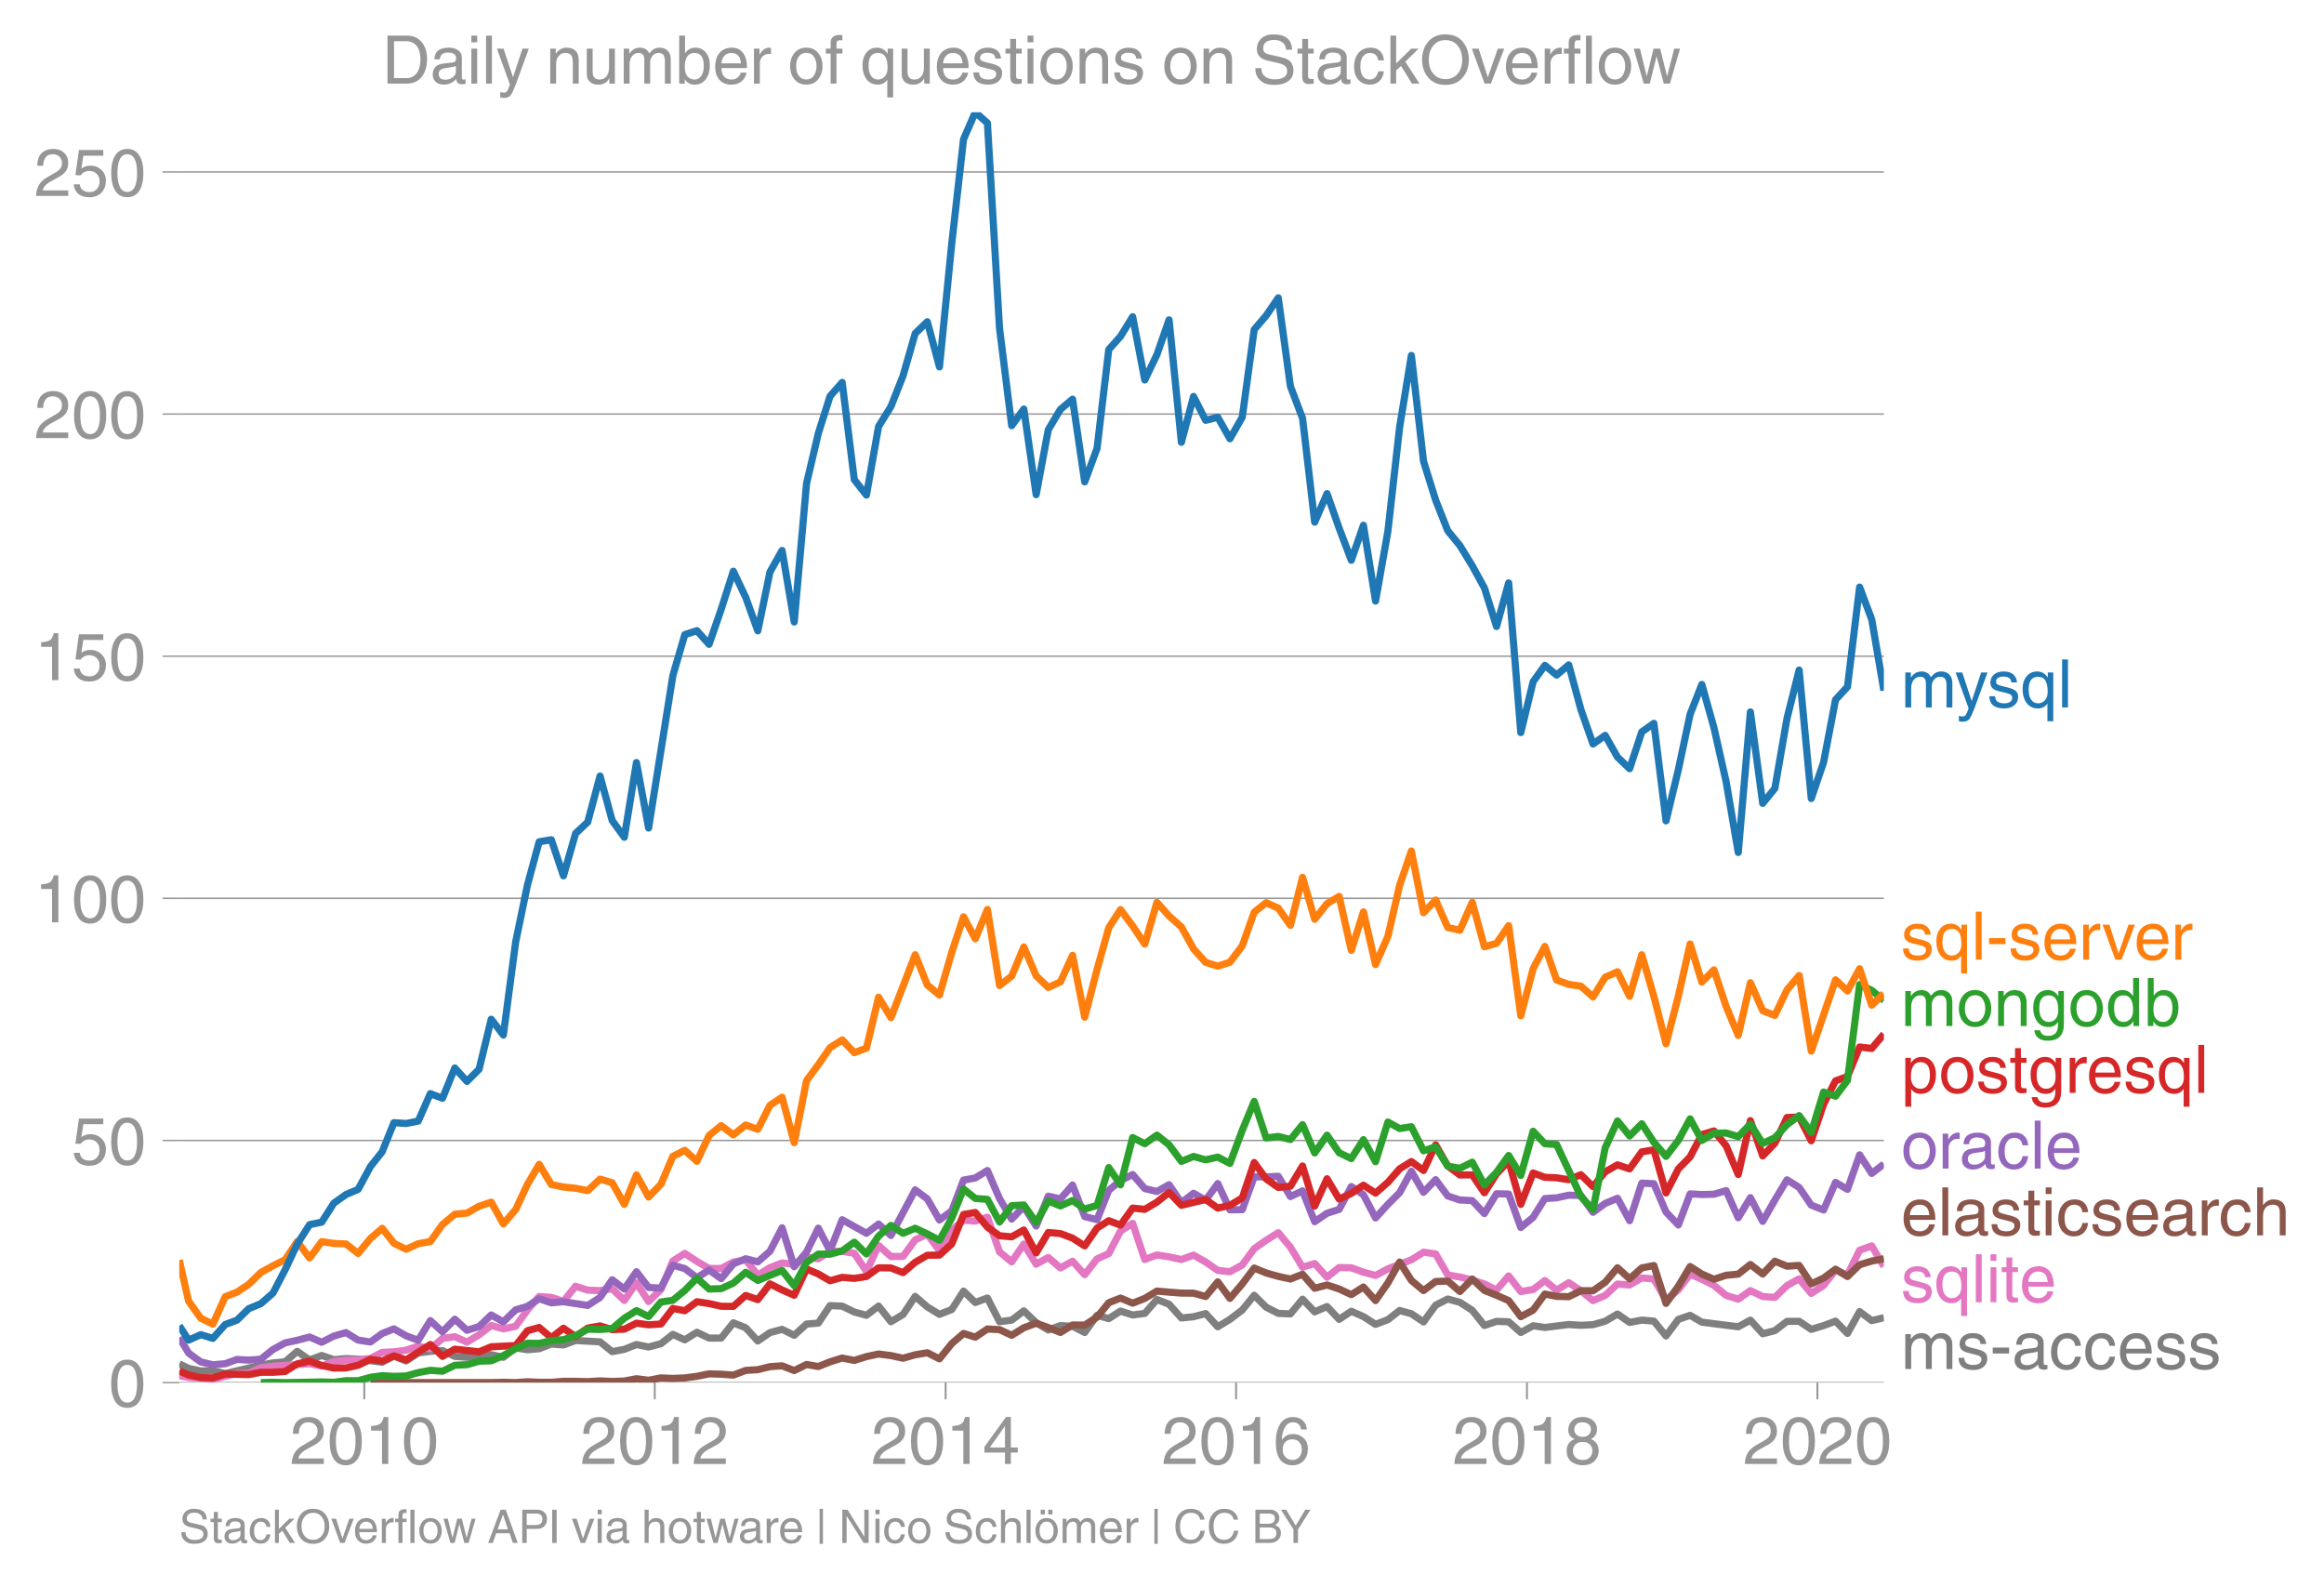 <svg height="443.234" viewBox="0 0 486.886 332.425" width="649.181" xmlns="http://www.w3.org/2000/svg" xmlns:xlink="http://www.w3.org/1999/xlink"><defs><style>*{stroke-linecap:butt;stroke-linejoin:round}</style></defs><g id="figure_1"><path d="M0 332.425h486.886V0H0z" fill="none" id="patch_1"/><g id="axes_1"><path d="M37.556 289.628h357.12V23.516H37.556z" fill="none" id="patch_2"/><path clip-path="url(#p9b8539750d)" d="M37.556 285.697l1.96.953 2.541.544 2.543-.053 2.584.59 4.917-1.146 2.544-.643 2.543-.437 2.542-.239 2.543-2.183 2.584 1.8 2.542-.936 2.545.87 2.54-.227 2.543.13 5.043.633 2.458-1.288 2.544 1.032 2.542-1.686 2.543-.343 2.542-.148 2.585 1.21 2.542.19 2.544-.451 2.541-.09 2.543.548 2.584-1.963 2.46.38 2.457-.217 2.544-.98 2.542.195 2.543-.94 5.127.285 2.542 2.049 2.544-.478 2.541-1.01 2.543.52 2.584-.688 2.5-1.961 2.5 1.143 2.544-1.584 2.543 1.224 2.542-.007 2.543-3.2 2.584 1.047 2.542 2.762 2.545-1.747 2.54-.688 2.543 1.244 2.584-2.356 2.46-.192 2.457-3.67 2.544.105 2.542 1.237 2.543.69 2.543-1.934 2.584 3.273 2.542-1.508 2.544-3.793 2.541 2.204 2.543 1.559 2.584-1.015 2.46-3.85 2.457 2.378 2.544-.932 2.542 4.957 2.543-.324 2.542-1.934 2.585 2.454 2.542 1.543 2.544-.921 2.541.143 2.543 1.297 2.584-3.6 2.459.7 2.457-1.583 2.545.819 2.542-.329 2.543-2.917 2.542.987 2.584 2.88 2.543-.25 2.544-.667 2.541 2.764 2.543-1.553 2.584-1.963 2.5-3.079 2.5 2.49 2.544 1.299 2.542.108 2.543-3.084 2.543 2.658 2.584-1.112 2.542 2.68 2.545-1.699 2.54 1.125 2.543 1.624 2.584-.982 2.46-1.92 2.457.677 2.544 1.717 2.542-3.517 2.543-1.285 2.542.696 2.585 1.669 2.542 3.18 2.544-.857 2.541.08 2.543 2.244 2.584-1.407 2.46.354 5-.616 2.543.164 2.543-.13 2.542-.721 2.585-1.506 2.542 1.753 2.544-.476 2.541.206 2.543 3.099 2.584-3.469 2.459-.84 2.457 1.429 7.63.964 2.542-1.39 2.584 2.848 2.543-.646 2.544-1.94 2.541-.021 2.542 1.69 2.585-.785 2.5-.929 2.5 2.565 2.544-4.57 2.542 1.887 2.543-.602h0" fill="none" stroke="#7f7f7f" stroke-linecap="square" stroke-width="1.5" id="line2d_1"/><g id="matplotlib.axis_1"><g id="xtick_1"><g id="line2d_2"><defs><path d="M0 0v3.5" id="m8347057e7e" stroke="#969696" stroke-width=".4"/></defs><use x="76.319" xlink:href="#m8347057e7e" y="289.628" fill="#969696" stroke="#969696" stroke-width=".4"/></g><g id="text_1"><defs><path d="M4.39 45.125q0 12.39 6.391 18.781 6.406 6.407 17.938 6.407 9.656 0 15.812-5.86 6.157-5.86 6.157-15.14 0-7.22-3.547-12.188-3.532-4.953-10.422-8.703l-12.11-6.64Q13.922 15.921 12.5 8.296h38.188V0H2.593q.39 9.906 4.297 16.5 3.906 6.594 12.203 11.375l12.593 7.328q5.032 2.89 7.329 5.984 2.297 3.094 2.297 8.516 0 5.375-3.766 9.031-3.75 3.672-10.156 3.672-7.078 0-10.594-4.672-3.516-4.656-3.61-12.609z" id="HelveticaWorld-Regular-50"/><path d="M42.484 34.188q0 14.109-3.734 21.156-3.734 7.062-10.969 7.062-7.078 0-10.89-7.062-3.797-7.047-3.797-21.157 0-13.671 3.75-20.937Q20.609 6 27.78 6q7.235 0 10.969 7 3.734 7.016 3.734 21.188zm9.422 0q0-17.297-6.25-26.704-6.25-9.39-17.875-9.39-12.062 0-18.062 9.734-6 9.75-6 26.36 0 17.03 6.14 26.578 6.157 9.547 17.922 9.547 11.625 0 17.875-9.5t6.25-26.626z" id="HelveticaWorld-Regular-48"/><path d="M35.89 0h-9.374v49.906H10.109v6.985q8.594.28 12.782 2.75Q27.094 62.109 29 70.313h6.89z" id="HelveticaWorld-Regular-49"/></defs><g transform="matrix(.14 0 0 -.14 60.748 306.678)" fill="#969696"><use xlink:href="#HelveticaWorld-Regular-50"/><use x="55.615" xlink:href="#HelveticaWorld-Regular-48"/><use x="111.23" xlink:href="#HelveticaWorld-Regular-49"/><use x="166.846" xlink:href="#HelveticaWorld-Regular-48"/></g></g></g><g id="xtick_2"><use x="137.173" xlink:href="#m8347057e7e" y="289.628" fill="#969696" stroke="#969696" stroke-width=".4" id="line2d_3"/><g transform="matrix(.14 0 0 -.14 121.602 306.678)" fill="#969696" id="text_2"><use xlink:href="#HelveticaWorld-Regular-50"/><use x="55.615" xlink:href="#HelveticaWorld-Regular-48"/><use x="111.23" xlink:href="#HelveticaWorld-Regular-49"/><use x="166.846" xlink:href="#HelveticaWorld-Regular-50"/></g></g><g id="xtick_3"><use x="198.11" xlink:href="#m8347057e7e" y="289.628" fill="#969696" stroke="#969696" stroke-width=".4" id="line2d_4"/><g id="text_3"><defs><path d="M10.594 24.703h22.61v31.89h-.188zM42 17.093V0h-8.797v17.094H2.484v8.593L34.72 70.314H42v-45.61h10.297v-7.61z" id="HelveticaWorld-Regular-52"/></defs><g transform="matrix(.14 0 0 -.14 182.54 306.678)" fill="#969696"><use xlink:href="#HelveticaWorld-Regular-50"/><use x="55.615" xlink:href="#HelveticaWorld-Regular-48"/><use x="111.23" xlink:href="#HelveticaWorld-Regular-49"/><use x="166.846" xlink:href="#HelveticaWorld-Regular-52"/></g></g></g><g id="xtick_4"><use x="258.964" xlink:href="#m8347057e7e" y="289.628" fill="#969696" stroke="#969696" stroke-width=".4" id="line2d_5"/><g id="text_4"><defs><path d="M14.11 21.578q0-6.875 4.093-11.234Q22.313 6 28.906 6q6.297 0 10.032 4.438 3.734 4.453 3.734 11.687 0 6.297-3.688 10.547-3.687 4.25-10.468 4.25-6.594 0-10.5-4.156-3.907-4.157-3.907-11.188zM41.702 51.61q-.984 5.375-3.984 8.078-3 2.72-8.125 2.72-8.11 0-12.36-7.923-4.25-7.906-4.343-18.109l.203-.188q5.61 8.641 16.687 8.641 8.844 0 15.438-5.86 6.593-5.859 6.593-16.452 0-10.5-6.25-17.47-6.25-6.952-16.843-6.952-12.219 0-18.563 8.687-6.344 8.703-6.344 25.938 0 16.593 6.485 27.093 6.5 10.5 19.484 10.5 8.407 0 14.219-5.015 5.813-5 6.297-13.688z" id="HelveticaWorld-Regular-54"/></defs><g transform="matrix(.14 0 0 -.14 243.393 306.678)" fill="#969696"><use xlink:href="#HelveticaWorld-Regular-50"/><use x="55.615" xlink:href="#HelveticaWorld-Regular-48"/><use x="111.23" xlink:href="#HelveticaWorld-Regular-49"/><use x="166.846" xlink:href="#HelveticaWorld-Regular-54"/></g></g></g><g id="xtick_5"><use x="319.901" xlink:href="#m8347057e7e" y="289.628" fill="#969696" stroke="#969696" stroke-width=".4" id="line2d_6"/><g id="text_5"><defs><path d="M27.594 40.578q5.422 0 8.953 3.094 3.547 3.11 3.547 8.234 0 4.594-3.407 7.547-3.39 2.953-9.687 2.953-5.61 0-8.672-3.11-3.047-3.093-3.047-7.874 0-5.125 3.813-7.984 3.812-2.86 8.5-2.86zm.093-7.562q-6.78 0-10.64-3.766-3.86-3.766-3.86-9.234 0-6.297 3.907-10.157Q21 6 28.219 6q6.406 0 10.234 3.86 3.828 3.859 3.828 10.265 0 5.469-3.828 9.172-3.828 3.719-10.766 3.719zM49.22 52.203q0-10.594-9.032-14.797 6.204-2.781 8.86-7.36 2.656-4.562 2.656-9.733 0-10.016-6.453-16.125-6.438-6.094-17.375-6.094-9.563 0-16.813 5.25-7.25 5.25-7.25 17.062 0 11.922 11.907 16.907-9.516 3.796-9.516 13.671 0 8.297 5.64 13.813 5.641 5.516 15.641 5.516 10.016 0 15.875-5.204 5.86-5.203 5.86-12.906z" id="HelveticaWorld-Regular-56"/></defs><g transform="matrix(.14 0 0 -.14 304.33 306.678)" fill="#969696"><use xlink:href="#HelveticaWorld-Regular-50"/><use x="55.615" xlink:href="#HelveticaWorld-Regular-48"/><use x="111.23" xlink:href="#HelveticaWorld-Regular-49"/><use x="166.846" xlink:href="#HelveticaWorld-Regular-56"/></g></g></g><g id="xtick_6"><use x="380.755" xlink:href="#m8347057e7e" y="289.628" fill="#969696" stroke="#969696" stroke-width=".4" id="line2d_7"/><g transform="matrix(.14 0 0 -.14 365.184 306.678)" fill="#969696" id="text_6"><use xlink:href="#HelveticaWorld-Regular-50"/><use x="55.615" xlink:href="#HelveticaWorld-Regular-48"/><use x="111.23" xlink:href="#HelveticaWorld-Regular-50"/><use x="166.846" xlink:href="#HelveticaWorld-Regular-48"/></g></g></g><g id="matplotlib.axis_2"><g id="ytick_1"><path clip-path="url(#p9b8539750d)" d="M37.556 289.628h357.12" fill="none" stroke="#969696" stroke-linecap="square" stroke-width=".3" id="line2d_8"/><g id="line2d_9"><defs><path d="M0 0h-3.5" id="m3ccf02dc10" stroke="#969696" stroke-width=".3"/></defs><use x="37.556" xlink:href="#m3ccf02dc10" y="289.628" fill="#969696" stroke="#969696" stroke-width=".3"/></g><use xlink:href="#HelveticaWorld-Regular-48" transform="matrix(.14 0 0 -.14 22.77 294.653)" fill="#969696" id="text_7"/></g><g id="ytick_2"><path clip-path="url(#p9b8539750d)" d="M37.556 238.906h357.12" fill="none" stroke="#969696" stroke-linecap="square" stroke-width=".3" id="line2d_10"/><use x="37.556" xlink:href="#m3ccf02dc10" y="238.906" fill="#969696" stroke="#969696" stroke-width=".3" id="line2d_11"/><g id="text_8"><defs><path d="M14.703 40.922q5.813 4.39 13.625 4.39 9.469 0 16.281-6.296 6.813-6.297 6.813-16.22 0-10.78-6.578-17.796-6.563-7-18.422-7-10.313 0-16.266 5.047Q4.203 8.109 3.22 17.39h9.094q.671-5.672 4.437-8.672 3.766-3 10.453-3 6.485 0 10.64 4.484Q42 14.703 42 21.688q0 7.125-4.36 11.421-4.343 4.297-11.218 4.297-7.813 0-13.047-6.687l-7.563.39 5.266 37.594h36.438v-8.5H17.672z" id="HelveticaWorld-Regular-53"/></defs><g transform="matrix(.14 0 0 -.14 14.985 243.93)" fill="#969696"><use xlink:href="#HelveticaWorld-Regular-53"/><use x="55.615" xlink:href="#HelveticaWorld-Regular-48"/></g></g></g><g id="ytick_3"><path clip-path="url(#p9b8539750d)" d="M37.556 188.184h357.12" fill="none" stroke="#969696" stroke-linecap="square" stroke-width=".3" id="line2d_12"/><use x="37.556" xlink:href="#m3ccf02dc10" y="188.184" fill="#969696" stroke="#969696" stroke-width=".3" id="line2d_13"/><g transform="matrix(.14 0 0 -.14 7.2 193.208)" fill="#969696" id="text_9"><use xlink:href="#HelveticaWorld-Regular-49"/><use x="55.615" xlink:href="#HelveticaWorld-Regular-48"/><use x="111.23" xlink:href="#HelveticaWorld-Regular-48"/></g></g><g id="ytick_4"><path clip-path="url(#p9b8539750d)" d="M37.556 137.461h357.12" fill="none" stroke="#969696" stroke-linecap="square" stroke-width=".3" id="line2d_14"/><use x="37.556" xlink:href="#m3ccf02dc10" y="137.461" fill="#969696" stroke="#969696" stroke-width=".3" id="line2d_15"/><g transform="matrix(.14 0 0 -.14 7.2 142.486)" fill="#969696" id="text_10"><use xlink:href="#HelveticaWorld-Regular-49"/><use x="55.615" xlink:href="#HelveticaWorld-Regular-53"/><use x="111.23" xlink:href="#HelveticaWorld-Regular-48"/></g></g><g id="ytick_5"><path clip-path="url(#p9b8539750d)" d="M37.556 86.74h357.12" fill="none" stroke="#969696" stroke-linecap="square" stroke-width=".3" id="line2d_16"/><use x="37.556" xlink:href="#m3ccf02dc10" y="86.739" fill="#969696" stroke="#969696" stroke-width=".3" id="line2d_17"/><g transform="matrix(.14 0 0 -.14 7.2 91.764)" fill="#969696" id="text_11"><use xlink:href="#HelveticaWorld-Regular-50"/><use x="55.615" xlink:href="#HelveticaWorld-Regular-48"/><use x="111.23" xlink:href="#HelveticaWorld-Regular-48"/></g></g><g id="ytick_6"><path clip-path="url(#p9b8539750d)" d="M37.556 36.017h357.12" fill="none" stroke="#969696" stroke-linecap="square" stroke-width=".3" id="line2d_18"/><use x="37.556" xlink:href="#m3ccf02dc10" y="36.017" fill="#969696" stroke="#969696" stroke-width=".3" id="line2d_19"/><g transform="matrix(.14 0 0 -.14 7.2 41.042)" fill="#969696" id="text_12"><use xlink:href="#HelveticaWorld-Regular-50"/><use x="55.615" xlink:href="#HelveticaWorld-Regular-53"/><use x="111.23" xlink:href="#HelveticaWorld-Regular-48"/></g></g></g><path clip-path="url(#p9b8539750d)" d="M37.556 288.17l1.96.378 2.541.133 2.543.26 5.043-1.233 2.458-.043 2.544-1.148 2.543-.325 7.669-.523 2.542.476 2.545-.934 2.54-.283 2.543-.077 2.584-.295 2.46-1.268 2.457-.106 2.544-.35 2.542-.828 2.543.557 2.542-2.194 2.585-.36 2.542 1.134 2.544-1.526 2.541-1.957 2.543.713 2.584-.556 2.46-3.403 2.457-2.815 2.544.177 2.542.838 2.543-3.171 2.542.815 2.585.098 2.542-.372 2.544 2.433 2.541-3.684 2.543 3.913 2.584-2.52 2.5-5.962 2.5-1.597 2.544 1.668 2.543 1.474 2.542.014 2.543-1.356 2.584-.458 2.542 3.2 2.545-1.564 2.54-.972 2.543.285 2.584-1.472 2.46.303 2.457-1.612 2.544.062 2.542.396 2.543 3.797 2.543-5.433 2.584 2.323 2.542-.035 2.544-3.467 2.541-1.166 2.543 3.424 2.584-4.286 2.46-2.082 2.457.184 2.544-.824 2.542 7.27 2.543 2.097 2.542-3.733 2.585 4.221 2.542-1.401 2.544 2.187 2.541-1.41 2.543 2.817 2.584-3.305 2.459-1.11 2.457-4.715 2.545-1.633 2.542 7.589 2.543-.961 2.542.404 2.584.557 2.543-.927 2.544 1.45 2.541 1.762 2.543.267 2.584-1.407 2.5-3.413 2.5-1.757 2.544-1.603 2.542 3.042 2.543 4.195 2.543-.758 2.584 2.847 2.542-2.022 2.545.058 2.54.923 2.543.68 2.584-1.374 4.917-1.898 2.544-1.601 2.542.358 2.543 4.41 2.542.433 2.585.622 2.542.838 2.544 1.256 2.541-2.946 2.543 3.273 2.584-.425 2.46-1.873 2.456 2.004 2.545-1.56 2.542 1.69 2.543 2.064 2.542-1.082 2.585-2.389 2.542.191 2.544-1.467 2.541.216 2.543 4.366 2.584-2.095 2.459-3.278 2.457 1.053 2.545 1.307 2.542 2.096 2.543.778 2.542-1.792 2.584 1.243 2.543.177 2.544-2.467 2.541-1.422 2.542 3.058 2.585-1.67 2.5-3.222 2.5 1.03 2.544-5.18 2.542-.906 2.543 4.287h0" fill="none" stroke="#e377c2" stroke-linecap="square" stroke-width="1.5" id="line2d_20"/><path clip-path="url(#p9b8539750d)" d="M77.611 289.628l2.46-.036 2.457.036h20.383l2.543-.065 2.584.065 2.46-.18 2.457.115 2.544-.002 2.542-.195 2.543-.008 2.542.074 2.585-.164 2.542.124 2.544-.091 2.541-.484 2.543.32 2.584-.49 2.5.107 2.5-.107 2.544-.338 2.543-.513 2.542.074 2.543.187 2.584-.981 2.542-.153 2.545-.633 2.54-.178 2.543.996 2.584-1.276 2.46.427 2.457-.983 2.544-.788 2.542.493 2.543-.797 2.543-.544 2.584.327 2.542.555 2.544-.719 2.541-.43 2.543 1.281 2.584-3.207 2.46-2.108 2.457.767 2.544-1.704 2.542.133 2.543 1.185 2.542-1.578 2.585-.949 2.542.904 2.544 1.027 2.541-1.568 2.543.03 2.584-1.67 2.459-3.026 2.457-.965 2.545 1.066 2.542-1.001 2.543-1.535 2.542.226 2.584.196 2.543.018 2.544.702 2.541-3.07 2.543 3.463 2.584-3.043 2.5-3.316 2.5 1.025 2.544.722 2.542.554 2.543-.994 2.543 2.925 2.584-.687 2.542.84 2.545 1.189 2.54-1.595 2.543 2.838 2.584-3.698 2.46-4.374 2.457 3.85 2.544 2.128 2.542-1.898 2.543-.097 2.542 2.191 2.585-2.618 2.542 2.388 2.544 1.016 2.541 1.114 2.543 3.369 2.584-1.375 2.46-3.366 2.456.487 2.545.074 2.542-1.252h2.543l2.542-1.768 2.585-3.043 2.542 2.31 2.544-2.277 2.541-.497 2.543 7.925 2.584-3.6 2.459-4.12 2.457 1.568 2.545 1.102 2.542-.84 2.543-.242 2.542-2.016 2.584 1.996 2.543-2.686 2.544 1.05 2.541-.17 2.542 3.868 2.585-1.211 2.5-1.86 2.5 1.533 2.544-2.466 2.542-.774 2.543-.477" fill="none" stroke="#8c564b" stroke-linecap="square" stroke-width="1.5" id="line2d_21"/><g id="text_13"><defs><path d="M6.594 52.297h8.297v-7.375h.203q5.906 8.89 15.812 8.89 9.813 0 13.922-8.5 3.75 4.594 7.266 6.547 3.515 1.953 8.703 1.953 6.781 0 11.484-4.453Q77 44.922 77 36.187V0h-8.781v33.797q0 6.094-2.297 9.094-2.297 3.015-7.422 3.015-5.172 0-8.75-4.203-3.563-4.203-3.563-9.812V0h-8.78v36.188q0 4.53-2.11 7.124-2.094 2.594-6.094 2.594-6.297 0-10.062-4.687-3.766-4.688-3.766-12.703V0H6.594z" id="HelveticaWorld-Regular-109"/><path d="M39.016 52.297h9.562L29.891.984q-.5-1.375-.985-2.593-4.25-11.329-7.328-15.547-3.078-4.235-9.953-4.235-3.61 0-5.906.782v8.015q2.484-.89 5.468-.89 3.22 0 4.704 2.03 1.5 2.032 4.421 9.938L.875 52.297h9.922L24.812 9.719H25z" id="HelveticaWorld-Regular-121"/><path d="M36.078 37.406q-.187 4.688-3.344 6.735-3.14 2.047-9.047 2.047-4.296 0-7.359-1.907-3.047-1.89-3.047-5.468 0-2.829 1.797-4.172 1.813-1.344 7.828-2.86l8.688-2.187q7.906-2 11.297-5.11 3.406-3.093 3.406-8.656 0-7.719-5.64-12.531-5.641-4.813-15.063-4.813-11 0-16.64 4.563-5.626 4.578-5.735 13.75h8.5q.203-5.422 3.594-8.063 3.39-2.625 10.171-2.625 5.516 0 8.766 2.188 3.25 2.203 3.25 6.11 0 2.78-2.11 4.437-2.093 1.672-8.296 3.078l-10.203 2.5q-6.203 1.562-9.157 4.656-2.953 3.094-2.953 8.031 0 7.72 5.516 12.203 5.531 4.5 14.406 4.5 9.485 0 14.531-4.624 5.047-4.61 5.344-11.782z" id="HelveticaWorld-Regular-115"/><path d="M41.5 23.688q0 11.125-3.5 16.671-3.484 5.547-10.61 5.547-6.874 0-10.593-4.5-3.703-4.484-3.703-15.093 0-9.422 3.75-14.813 3.765-5.39 10.36-5.39 5.812 0 10.046 4.39 4.25 4.39 4.25 13.188zm8.406-44.391H41.11V5.516h-.187Q35.89-1.516 27-1.516q-10.984 0-17 8.157-6 8.156-6 21.047 0 11.421 5.906 18.765 5.922 7.36 15.875 7.36 9.907 0 15.625-8.891h.203v7.375h8.297z" id="HelveticaWorld-Regular-113"/><path d="M15.375 0H6.594v71.781h8.781z" id="HelveticaWorld-Regular-108"/></defs><g transform="matrix(.14 0 0 -.14 398.247 148.191)" fill="#1f77b4"><use xlink:href="#HelveticaWorld-Regular-109"/><use x="81.008" xlink:href="#HelveticaWorld-Regular-121"/><use x="129.117" xlink:href="#HelveticaWorld-Regular-115"/><use x="178.117" xlink:href="#HelveticaWorld-Regular-113"/><use x="234.611" xlink:href="#HelveticaWorld-Regular-108"/></g></g><g id="text_14"><defs><path d="M28.906 23.188H4.391v8.984h24.515z" id="HelveticaWorld-Regular-45"/><path d="M42.484 30.328q-.687 8.485-4.5 12.031-3.797 3.547-10.109 3.547-6.39 0-10.328-4.5-3.922-4.484-4.172-11.078zm8.391-13.922q-1.453-8.11-7.953-13.422-5.719-4.5-15.047-4.593-10.984.093-17.438 7.203Q4 12.704 4 24.704q0 13.78 6.64 21.437 6.641 7.672 18.47 7.672 10.593 0 16.546-7.922 5.953-7.907 5.953-22.594H13.375q0-8.203 3.813-12.703Q21 6.109 28.608 6.109q5.375 0 9.235 3.235 3.86 3.25 4.25 7.062z" id="HelveticaWorld-Regular-101"/><path d="M15.375 0H6.594v52.297h8.297v-8.688h.203q5.703 10.203 14.687 10.203 1.422 0 2.297-.296V44.39h-3.266q-5.906 0-9.671-4.016-3.766-4-3.766-9.953z" id="HelveticaWorld-Regular-114"/><path d="M39.406 52.297h9.625L29.11 0h-9.437L.594 52.297h10.203L24.422 9.719h.187z" id="HelveticaWorld-Regular-118"/></defs><g transform="matrix(.14 0 0 -.14 398.247 201.024)" fill="#ff7f0e"><use xlink:href="#HelveticaWorld-Regular-115"/><use x="49" xlink:href="#HelveticaWorld-Regular-113"/><use x="105.494" xlink:href="#HelveticaWorld-Regular-108"/><use x="127.516" xlink:href="#HelveticaWorld-Regular-45"/><use x="160.816" xlink:href="#HelveticaWorld-Regular-115"/><use x="210.816" xlink:href="#HelveticaWorld-Regular-101"/><use x="266.236" xlink:href="#HelveticaWorld-Regular-114"/><use x="301.18" xlink:href="#HelveticaWorld-Regular-118"/><use x="348.789" xlink:href="#HelveticaWorld-Regular-101"/><use x="404.209" xlink:href="#HelveticaWorld-Regular-114"/></g></g><g id="text_15"><defs><path d="M12.703 26.219q0-8.735 3.953-14.375 3.953-5.64 11.219-5.64 7.531 0 11.438 5.905 3.906 5.907 3.906 14.11 0 8.297-3.907 14.078-3.906 5.797-11.437 5.797-6.969 0-11.078-5.453-4.094-5.438-4.094-14.422zm-8.984 0q0 11.672 6.484 19.625 6.5 7.968 17.672 7.968 11.438 0 17.875-8.062 6.453-8.047 6.453-19.531 0-11.516-6.406-19.625-6.39-8.11-17.922-8.11-11.078 0-17.625 7.86-6.531 7.86-6.531 19.875z" id="HelveticaWorld-Regular-111"/><path d="M49.219 0h-8.844v32.172q0 7.422-2.594 10.578-2.578 3.156-8.578 3.156-5.906 0-9.875-4.5-3.953-4.484-3.953-12.89V0H6.594v52.297h8.297v-7.375h.203q6.203 8.89 15.812 8.89 8.89 0 13.594-4.718 4.719-4.703 4.719-13.5z" id="HelveticaWorld-Regular-110"/><path d="M12.984 26.313q0-9.61 3.813-14.907Q20.609 6.11 27.094 6.11q6.312 0 10.312 4.579 4 4.593 4 13 0 11.03-3.5 16.625-3.484 5.593-10.61 5.593-7.171 0-10.75-4.765-3.562-4.766-3.562-14.828zM49.812 2.983q0-12.609-6.062-18.797-6.047-6.203-18.266-6.203-8.78 0-13.984 4.047Q6.297-13.922 5.516-6.39h8.796q.672-3.812 3.532-6.062 2.86-2.25 8.281-2.25 7.375 0 11.125 3.969 3.766 3.953 3.766 12.828v3.719h-.188q-4.937-7.329-13.922-7.329-11.187 0-17.093 8.25-5.907 8.25-5.907 20.953 0 11.625 5.953 18.875 5.97 7.25 15.829 7.25 9.906 0 15.625-8.89h.187v7.375h8.313z" id="HelveticaWorld-Regular-103"/><path d="M13.094 26.313q0-9.704 3.844-14.954 3.859-5.25 10.265-5.25 6.094 0 10.188 4.485 4.109 4.5 4.109 13.094 0 11.03-3.5 16.625-3.484 5.593-10.61 5.593-6.78 0-10.546-4.453-3.75-4.437-3.75-15.14zM50.39 0h-8.297v7.172h-.203q-4.97-8.688-15.078-8.688-10.891 0-16.86 8.297Q4 15.094 4 27.688q0 11.625 5.906 18.875 5.922 7.25 15.875 7.25 9.813 0 15.625-8.891l.203.594V71.78h8.782z" id="HelveticaWorld-Regular-100"/><path d="M43.406 26.313q0 10.5-3.718 15.046-3.704 4.547-10.579 4.547-6.984-.11-10.562-5.453Q14.984 35.11 14.984 25q0-10.297 4.297-14.594Q23.578 6.11 29.297 6.11q6.5 0 10.297 5.344 3.812 5.344 3.812 14.86zM6.594 0v71.781h8.781V45.703h.203q5.61 8.11 15.14 8.11 9.766 0 15.766-7.25t6-18.876q0-13.093-6.062-21.156Q40.375-1.516 29.5-1.516q-9.578 0-14.406 8.016h-.203V0z" id="HelveticaWorld-Regular-98"/></defs><g transform="matrix(.14 0 0 -.14 398.247 214.932)" fill="#2ca02c"><use xlink:href="#HelveticaWorld-Regular-109"/><use x="83.008" xlink:href="#HelveticaWorld-Regular-111"/><use x="138.916" xlink:href="#HelveticaWorld-Regular-110"/><use x="194.092" xlink:href="#HelveticaWorld-Regular-103"/><use x="250" xlink:href="#HelveticaWorld-Regular-111"/><use x="305.908" xlink:href="#HelveticaWorld-Regular-100"/><use x="362.891" xlink:href="#HelveticaWorld-Regular-98"/></g></g><g id="text_16"><defs><path d="M14.984 23.688q0-8.407 4.094-13 4.11-4.579 10.219-4.579 6.687 0 10.39 5.438 3.72 5.453 3.72 14.765 0 10.22-3.563 14.907-3.563 4.687-10.735 4.687-6.984 0-10.562-5.5-3.563-5.5-3.563-16.718zm-8.39 28.609h8.297v-7.375h.203q5.61 8.89 15.625 8.89 10.11 0 15.937-7.359 5.828-7.344 5.828-18.766 0-12.796-5.953-21Q40.578-1.515 29.5-1.515q-9.094 0-13.922 7.032h-.203v-26.22H6.594z" id="HelveticaWorld-Regular-112"/><path d="M17.188 45.016V10.984q0-2 1.093-3.046 1.11-1.047 3.938-1.047h3.375V0Q20.797-.688 19-.688q-5.516 0-8.063 2.641-2.53 2.64-2.53 8.547v34.516H1.311v7.28h7.094v14.595h8.781V52.297h8.407v-7.281z" id="HelveticaWorld-Regular-116"/></defs><g transform="matrix(.14 0 0 -.14 398.247 228.932)" fill="#d62728"><use xlink:href="#HelveticaWorld-Regular-112"/><use x="56.494" xlink:href="#HelveticaWorld-Regular-111"/><use x="112.402" xlink:href="#HelveticaWorld-Regular-115"/><use x="162.402" xlink:href="#HelveticaWorld-Regular-116"/><use x="190.088" xlink:href="#HelveticaWorld-Regular-103"/><use x="245.996" xlink:href="#HelveticaWorld-Regular-114"/><use x="277.564" xlink:href="#HelveticaWorld-Regular-101"/><use x="332.984" xlink:href="#HelveticaWorld-Regular-115"/><use x="381.984" xlink:href="#HelveticaWorld-Regular-113"/><use x="438.479" xlink:href="#HelveticaWorld-Regular-108"/></g></g><g id="text_17"><defs><path d="M38.375 26.703q-.969-1.015-3.828-1.656-2.86-.625-10.672-1.656-5.766-.688-8.469-2.844-2.703-2.14-2.703-5.656 0-4.297 2.281-6.688 2.297-2.39 7.329-2.39 6.296 0 11.171 3.578 4.891 3.593 4.891 8.718zM6.203 36.375q.297 8.844 5.734 13.14 5.454 4.297 15.844 4.297 8.297 0 13.907-3.765 5.624-3.75 5.624-10.844V9.078Q47.313 6 50.094 6q1.125 0 2.89.39V0Q50.594-.984 48-.984q-4.5 0-6.703 1.921-2.188 1.938-2.281 6.047-7.516-8.5-18.891-8.5-7.422 0-11.922 4.204Q3.72 6.89 3.72 13.624q0 6.89 3.906 11.125Q11.531 29 19 29.89l15.516 1.891q4.203.64 4.203 6.203 0 4.11-3.047 6.297-3.047 2.203-9.25 2.203-5.516 0-8.485-2.437-2.953-2.438-3.53-7.672z" id="HelveticaWorld-Regular-97"/><path d="M39.594 34.719q-1.89 11.187-12.39 11.187-6.5 0-10.454-5.203-3.953-5.203-3.953-14.484 0-10.11 3.656-15.11 3.672-5 10.64-5 4.688 0 8.11 3.438 3.422 3.437 4.39 8.953h8.5q-1.312-9.703-6.859-14.86-5.547-5.156-14.328-5.156-10.297 0-16.89 7.047-6.594 7.063-6.594 19.172 0 13.281 6.594 21.188 6.593 7.922 18.5 7.922 8.687 0 13.843-5.204 5.157-5.203 5.735-13.89z" id="HelveticaWorld-Regular-99"/></defs><g transform="matrix(.14 0 0 -.14 398.247 244.788)" fill="#9467bd"><use xlink:href="#HelveticaWorld-Regular-111"/><use x="55.908" xlink:href="#HelveticaWorld-Regular-114"/><use x="87.477" xlink:href="#HelveticaWorld-Regular-97"/><use x="142.408" xlink:href="#HelveticaWorld-Regular-99"/><use x="193.678" xlink:href="#HelveticaWorld-Regular-108"/><use x="215.699" xlink:href="#HelveticaWorld-Regular-101"/></g></g><g id="text_18"><defs><path d="M6.594 61.813v9.968h8.781v-9.969zM15.375 0H6.594v52.297h8.781z" id="HelveticaWorld-Regular-105"/><path d="M49.219 0h-8.844v34.188q0 6.296-2.438 9-2.437 2.718-7.953 2.718-6.797 0-10.703-4.406-3.906-4.39-3.906-12.984V0H6.594v71.781h8.781V45.312h.203q6 8.5 15.328 8.5 8.594 0 13.453-4.5 4.86-4.484 4.86-13.718z" id="HelveticaWorld-Regular-104"/></defs><g transform="matrix(.14 0 0 -.14 398.247 258.788)" fill="#8c564b"><use xlink:href="#HelveticaWorld-Regular-101"/><use x="55.42" xlink:href="#HelveticaWorld-Regular-108"/><use x="77.441" xlink:href="#HelveticaWorld-Regular-97"/><use x="132.373" xlink:href="#HelveticaWorld-Regular-115"/><use x="182.373" xlink:href="#HelveticaWorld-Regular-116"/><use x="210.059" xlink:href="#HelveticaWorld-Regular-105"/><use x="232.08" xlink:href="#HelveticaWorld-Regular-99"/><use x="283.35" xlink:href="#HelveticaWorld-Regular-115"/><use x="333.35" xlink:href="#HelveticaWorld-Regular-101"/><use x="388.77" xlink:href="#HelveticaWorld-Regular-97"/><use x="443.701" xlink:href="#HelveticaWorld-Regular-114"/><use x="475.27" xlink:href="#HelveticaWorld-Regular-99"/><use x="526.539" xlink:href="#HelveticaWorld-Regular-104"/></g></g><g transform="matrix(.14 0 0 -.14 398.247 272.788)" fill="#e377c2" id="text_19"><use xlink:href="#HelveticaWorld-Regular-115"/><use x="49" xlink:href="#HelveticaWorld-Regular-113"/><use x="105.494" xlink:href="#HelveticaWorld-Regular-108"/><use x="127.516" xlink:href="#HelveticaWorld-Regular-105"/><use x="149.537" xlink:href="#HelveticaWorld-Regular-116"/><use x="177.223" xlink:href="#HelveticaWorld-Regular-101"/></g><g transform="matrix(.14 0 0 -.14 398.247 286.788)" fill="#7f7f7f" id="text_20"><use xlink:href="#HelveticaWorld-Regular-109"/><use x="83.008" xlink:href="#HelveticaWorld-Regular-115"/><use x="133.008" xlink:href="#HelveticaWorld-Regular-45"/><use x="166.309" xlink:href="#HelveticaWorld-Regular-97"/><use x="221.24" xlink:href="#HelveticaWorld-Regular-99"/><use x="272.51" xlink:href="#HelveticaWorld-Regular-99"/><use x="323.779" xlink:href="#HelveticaWorld-Regular-101"/><use x="379.199" xlink:href="#HelveticaWorld-Regular-115"/><use x="429.199" xlink:href="#HelveticaWorld-Regular-115"/></g><g id="text_21"><defs><path d="M50.39 50.781q-.296 6.844-5.109 10.719-4.797 3.875-12.656 3.875-7.922 0-12.172-3.25-4.234-3.234-4.234-9.344 0-3.265 1.843-5.61 1.86-2.343 6.641-3.468l20.516-4.687q8.297-1.813 12.297-6.875 4.015-5.047 4.015-12.313 0-10.64-7.812-16.187-7.813-5.547-20.313-5.547-9.531 0-15.031 2.437-5.484 2.453-9.734 7.766-4.25 5.328-4.25 14.89h9.093q0-8 5.313-12.406 5.328-4.39 14.5-4.39 8.89 0 13.844 3.156 4.953 3.156 4.953 8.953 0 5.281-2.953 7.89Q46.188 29 37.594 31l-15.469 3.625q-7.719 1.75-11.531 6.125Q6.78 45.125 6.78 51.516q0 9.672 6.516 15.922 6.531 6.25 18.203 6.25 13.172 0 20.328-5.5 7.156-5.485 7.688-17.407z" id="HelveticaWorld-Regular-83"/><path d="M50 0H38.719L22.406 26.422l-7.312-6.594V0h-8.5v71.781h8.5v-41.61l22.5 22.126H48.78L28.813 32.813z" id="HelveticaWorld-Regular-107"/><path d="M63.922 35.89q0 12.594-6.672 20.891-6.656 8.313-18.328 8.313-11.531 0-18.266-8.313-6.734-8.297-6.734-20.89 0-12.985 6.828-21.094 6.844-8.11 18.172-8.11 11.078 0 18.031 7.907 6.969 7.922 6.969 21.297zm9.953 0q0-16.062-9.281-26.937-9.266-10.86-25.672-10.86-16.516 0-25.766 10.86-9.25 10.875-9.25 26.938 0 16.109 9.25 26.953 9.25 10.843 25.766 10.843 16.89 0 25.922-11.046 9.031-11.032 9.031-26.75z" id="HelveticaWorld-Regular-79"/><path d="M17.188 45.016V0H8.405v45.016H1.22v7.28h7.187v8.985q0 5.907 3.578 8.703 3.594 2.813 10.032 2.813 2.203 0 3.968-.188v-7.906q-1.562.188-3.578.188-2.922 0-4.078-1.438-1.14-1.437-1.14-4.656v-6.5h8.796v-7.281z" id="HelveticaWorld-Regular-102"/><path d="M25.594 0h-8.985L1.516 52.297h9.468L21 11.187h.188l10.109 41.11h9.922l10.203-41.11h.187l10.594 41.11h8.703L55.812 0h-9.234L35.984 40.484h-.187z" id="HelveticaWorld-Regular-119"/><path d="M44 29.5L33.406 61.078h-.203L21.687 29.5zm-25.297-8.594L11.188 0h-9.97l27 71.781h10.985L65.187 0H54.594l-7.078 20.906z" id="HelveticaWorld-Regular-65"/><path d="M17.828 38.625H37.11q7.282 0 10.938 3.188 3.656 3.203 3.656 9.703 0 5.812-3.516 8.89-3.515 3.078-10.687 3.078H17.828zm0-38.625H8.11v71.781h32.266q9.625 0 15.484-5.594 5.86-5.593 5.86-14.578 0-9.328-5.672-15.312-5.656-5.969-15.672-5.969H17.828z" id="HelveticaWorld-Regular-80"/><path d="M17.828 0H8.11v71.781h9.72z" id="HelveticaWorld-Regular-73"/><path d="M9.422 73.688h7.281V-1.906H9.422z" id="HelveticaWorld-Regular-124"/><path d="M55.61 71.781h9.374V0h-10.78L17.577 58.016h-.187V0H8.109v71.781h11.375l35.938-57.969h.187z" id="HelveticaWorld-Regular-78"/><path d="M12.703 26.219q0-8.735 3.953-14.375 3.953-5.64 11.219-5.64 7.531 0 11.438 5.905 3.906 5.907 3.906 14.11 0 8.297-3.907 14.078-3.906 5.797-11.437 5.797-6.969 0-11.078-5.453-4.094-5.438-4.094-14.422zm-8.984 0q0 11.672 6.484 19.625 6.5 7.968 17.672 7.968 11.438 0 17.875-8.062 6.453-8.047 6.453-19.531 0-11.516-6.406-19.625-6.39-8.11-17.922-8.11-11.078 0-17.625 7.86-6.531 7.86-6.531 19.875zm36.734 35.406H31.47v10.156h8.984zm-16.219 0H15.25v10.156h8.984z" id="HelveticaWorld-Regular-246"/><path d="M58.016 50.203q-1.625 7.313-6.782 11.094-5.14 3.797-13.343 3.797-10.594 0-17.047-7.703-6.438-7.688-6.438-20.766 0-15.14 6.094-22.547 6.11-7.39 17.688-7.39 7.609 0 13.093 5.046 5.5 5.063 7.407 14.688h9.421Q66.22 12.594 57.625 5.344t-20.906-7.25q-14.703 0-23.516 10.11Q4.391 18.311 4.391 36.28q0 17.328 9.203 27.36 9.203 10.047 24.297 10.047 12.5 0 20.265-6.454 7.766-6.437 9.235-17.03z" id="HelveticaWorld-Regular-67"/><path d="M8.11 71.781h31.484q9.281 0 14.797-5.031 5.515-5.031 5.515-13.031 0-4.844-2.422-8.828-2.406-3.97-7.187-6.172 6.687-2.532 9.828-6.735 3.156-4.203 3.156-10.797 0-9.265-6.687-15.234Q49.906 0 38.922 0H8.109zm9.562-63.484h20.703q7.625 0 11.422 3.531 3.812 3.547 3.812 9.563 0 6.093-4.25 9.093Q45.125 33.5 36.812 33.5h-19.14zm0 33.11h17.625q7.719 0 11.312 2.796 3.594 2.813 3.594 8.781 0 5.125-3.406 7.813-3.39 2.687-11.39 2.687H17.671z" id="HelveticaWorld-Regular-66"/><path d="M37.313 0h-9.72v28.906L.485 71.781h11.329l20.609-34.469 20.562 34.47h11.422L37.312 28.905z" id="HelveticaWorld-Regular-89"/></defs><g transform="matrix(.097 0 0 -.097 37.556 323.214)" fill="#969696"><use xlink:href="#HelveticaWorld-Regular-83"/><use x="66.211" xlink:href="#HelveticaWorld-Regular-116"/><use x="93.896" xlink:href="#HelveticaWorld-Regular-97"/><use x="148.828" xlink:href="#HelveticaWorld-Regular-99"/><use x="200.098" xlink:href="#HelveticaWorld-Regular-107"/><use x="250.098" xlink:href="#HelveticaWorld-Regular-79"/><use x="327.881" xlink:href="#HelveticaWorld-Regular-118"/><use x="375.49" xlink:href="#HelveticaWorld-Regular-101"/><use x="430.91" xlink:href="#HelveticaWorld-Regular-114"/><use x="464.979" xlink:href="#HelveticaWorld-Regular-102"/><use x="492.664" xlink:href="#HelveticaWorld-Regular-108"/><use x="514.686" xlink:href="#HelveticaWorld-Regular-111"/><use x="569.094" xlink:href="#HelveticaWorld-Regular-119"/><use x="641.506" xlink:href="#HelveticaWorld-Regular-32"/><use x="665.92" xlink:href="#HelveticaWorld-Regular-65"/><use x="732.619" xlink:href="#HelveticaWorld-Regular-80"/><use x="797.268" xlink:href="#HelveticaWorld-Regular-73"/><use x="823.049" xlink:href="#HelveticaWorld-Regular-32"/><use x="847.463" xlink:href="#HelveticaWorld-Regular-118"/><use x="897.072" xlink:href="#HelveticaWorld-Regular-105"/><use x="919.094" xlink:href="#HelveticaWorld-Regular-97"/><use x="974.025" xlink:href="#HelveticaWorld-Regular-32"/><use x="998.439" xlink:href="#HelveticaWorld-Regular-104"/><use x="1053.615" xlink:href="#HelveticaWorld-Regular-111"/><use x="1109.523" xlink:href="#HelveticaWorld-Regular-116"/><use x="1137.209" xlink:href="#HelveticaWorld-Regular-119"/><use x="1207.246" xlink:href="#HelveticaWorld-Regular-97"/><use x="1262.178" xlink:href="#HelveticaWorld-Regular-114"/><use x="1293.746" xlink:href="#HelveticaWorld-Regular-101"/><use x="1349.166" xlink:href="#HelveticaWorld-Regular-32"/><use x="1373.58" xlink:href="#HelveticaWorld-Regular-124"/><use x="1399.557" xlink:href="#HelveticaWorld-Regular-32"/><use x="1423.971" xlink:href="#HelveticaWorld-Regular-78"/><use x="1497.066" xlink:href="#HelveticaWorld-Regular-105"/><use x="1519.088" xlink:href="#HelveticaWorld-Regular-99"/><use x="1570.357" xlink:href="#HelveticaWorld-Regular-111"/><use x="1626.266" xlink:href="#HelveticaWorld-Regular-32"/><use x="1650.68" xlink:href="#HelveticaWorld-Regular-83"/><use x="1716.891" xlink:href="#HelveticaWorld-Regular-99"/><use x="1768.16" xlink:href="#HelveticaWorld-Regular-104"/><use x="1823.336" xlink:href="#HelveticaWorld-Regular-108"/><use x="1845.357" xlink:href="#HelveticaWorld-Regular-246"/><use x="1901.266" xlink:href="#HelveticaWorld-Regular-109"/><use x="1984.273" xlink:href="#HelveticaWorld-Regular-101"/><use x="2039.693" xlink:href="#HelveticaWorld-Regular-114"/><use x="2072.262" xlink:href="#HelveticaWorld-Regular-32"/><use x="2096.676" xlink:href="#HelveticaWorld-Regular-124"/><use x="2122.652" xlink:href="#HelveticaWorld-Regular-32"/><use x="2147.066" xlink:href="#HelveticaWorld-Regular-67"/><use x="2219.381" xlink:href="#HelveticaWorld-Regular-67"/><use x="2291.695" xlink:href="#HelveticaWorld-Regular-32"/><use x="2316.109" xlink:href="#HelveticaWorld-Regular-66"/><use x="2378.922" xlink:href="#HelveticaWorld-Regular-89"/></g></g><g id="text_22"><defs><path d="M17.828 8.297h18.797q9.766 0 15.281 7.5 5.516 7.5 5.516 20.484 0 12.844-5.563 19.969-5.562 7.125-16.062 7.234H17.828zM8.11 71.78h29.094q14.11 0 22.094-9.703 7.984-9.687 7.984-25.156 0-16.61-7.984-26.766Q51.313 0 36.813 0H8.108z" id="HelveticaWorld-Regular-68"/><path d="M6.11 52.297h8.78V17.578q0-5.765 2.61-8.625Q20.125 6.11 25 6.11q6.781 0 10.594 4.797 3.812 4.813 3.812 12.578v28.813h8.782V0H39.89v7.625l-.188.188q-4.984-9.329-16.61-9.329-7.515 0-12.25 4.094Q6.11 6.688 6.11 14.703z" id="HelveticaWorld-Regular-117"/></defs><g transform="matrix(.14 0 0 -.14 80.05 17.516)" fill="#969696"><use xlink:href="#HelveticaWorld-Regular-68"/><use x="72.021" xlink:href="#HelveticaWorld-Regular-97"/><use x="126.953" xlink:href="#HelveticaWorld-Regular-105"/><use x="148.975" xlink:href="#HelveticaWorld-Regular-108"/><use x="170.996" xlink:href="#HelveticaWorld-Regular-121"/><use x="220.605" xlink:href="#HelveticaWorld-Regular-32"/><use x="245.02" xlink:href="#HelveticaWorld-Regular-110"/><use x="300.195" xlink:href="#HelveticaWorld-Regular-117"/><use x="354.98" xlink:href="#HelveticaWorld-Regular-109"/><use x="437.988" xlink:href="#HelveticaWorld-Regular-98"/><use x="494.482" xlink:href="#HelveticaWorld-Regular-101"/><use x="549.902" xlink:href="#HelveticaWorld-Regular-114"/><use x="582.471" xlink:href="#HelveticaWorld-Regular-32"/><use x="606.885" xlink:href="#HelveticaWorld-Regular-111"/><use x="662.793" xlink:href="#HelveticaWorld-Regular-102"/><use x="690.479" xlink:href="#HelveticaWorld-Regular-32"/><use x="714.893" xlink:href="#HelveticaWorld-Regular-113"/><use x="771.387" xlink:href="#HelveticaWorld-Regular-117"/><use x="826.172" xlink:href="#HelveticaWorld-Regular-101"/><use x="881.592" xlink:href="#HelveticaWorld-Regular-115"/><use x="931.592" xlink:href="#HelveticaWorld-Regular-116"/><use x="959.277" xlink:href="#HelveticaWorld-Regular-105"/><use x="981.299" xlink:href="#HelveticaWorld-Regular-111"/><use x="1037.207" xlink:href="#HelveticaWorld-Regular-110"/><use x="1092.383" xlink:href="#HelveticaWorld-Regular-115"/><use x="1142.383" xlink:href="#HelveticaWorld-Regular-32"/><use x="1166.797" xlink:href="#HelveticaWorld-Regular-111"/><use x="1222.705" xlink:href="#HelveticaWorld-Regular-110"/><use x="1277.881" xlink:href="#HelveticaWorld-Regular-32"/><use x="1302.295" xlink:href="#HelveticaWorld-Regular-83"/><use x="1368.506" xlink:href="#HelveticaWorld-Regular-116"/><use x="1396.191" xlink:href="#HelveticaWorld-Regular-97"/><use x="1451.123" xlink:href="#HelveticaWorld-Regular-99"/><use x="1502.393" xlink:href="#HelveticaWorld-Regular-107"/><use x="1552.393" xlink:href="#HelveticaWorld-Regular-79"/><use x="1630.176" xlink:href="#HelveticaWorld-Regular-118"/><use x="1677.785" xlink:href="#HelveticaWorld-Regular-101"/><use x="1733.205" xlink:href="#HelveticaWorld-Regular-114"/><use x="1767.273" xlink:href="#HelveticaWorld-Regular-102"/><use x="1794.959" xlink:href="#HelveticaWorld-Regular-108"/><use x="1816.98" xlink:href="#HelveticaWorld-Regular-111"/><use x="1871.389" xlink:href="#HelveticaWorld-Regular-119"/></g></g><path clip-path="url(#p9b8539750d)" d="M37.556 280.181l1.96 3.262 2.541 1.857 2.543.598 2.584-.23 2.46-.895 2.457.143 2.544-.19 2.543-2.035 2.542-1.381 2.543-.55 2.584-.687 2.542 1.102 2.545-1.299 2.54-.73 2.543 1.581 2.584.393 2.46-1.781 2.457-.968 2.544 1.45 2.542.939 2.543-4.117 2.542 2.35 2.585-2.65 2.542 2.33 2.544-.793 2.541-2.42 2.543 1.439 2.584-2.52 2.46-.728 2.457-1.596 2.544.869 2.542-.247 5.085.786 2.585-1.67 2.542-3.705 2.544 1.939 2.541-3.63 2.543 3.302 2.584.131 2.5-4.793 2.5.703 2.544 1.909 2.543-1.615 2.542 1.817 2.543-3.093 2.584-1.08 2.542.657 2.545-2.228 2.54-4.907 2.543 8.147 2.584-3.076 2.46-4.996 2.457 4.734 2.544-6.5 5.085 2.84 2.543-1.936 2.584 2.39 5.086-9.556 2.541 1.9 2.543 4.416 2.584-1.931 2.46-6.43 2.457-.442 2.544-1.564 2.542 5.883 2.543 4.295 2.542-2.626 2.585 4.09 2.542-6.266 2.544.573 2.541-2.906 2.543 6.604 2.584.654 2.459-6.157 2.457-2.024 2.545-1.275 2.542 2.944 2.543.606 2.542-1.424 2.584 3.763 2.543-1.967 2.544 1.444 2.541-3.472 2.543 5.5 2.584-.032 2.5-6.871 2.5-.001 2.544-.118 2.542 4.24 2.543-1.197 2.543 6.466 2.584-1.767 2.542-.81 2.545-4.785 2.54 1.708 2.543 4.87 2.584-2.848 2.46-2.443 2.457-4.494 2.544 4.408 2.542-2.641 2.543 3.418 2.542.836 2.585.13 2.542 2.72 2.544-4.16 2.541.068 2.543 7.001 2.584-2.127 2.46-3.927 2.456-.163 2.545-.547 2.542.056 2.543 3.529 2.542-1.86 2.585-1.08 2.542 4.698 2.544-7.872 2.541.128 2.543 5.926 2.584 2.716 2.459-6.509 2.457.127 2.545-.062 2.542-.756 2.543 5.693 2.542-4.22 2.584 4.974 2.543-4.473 2.544-4.232 2.541 1.594 2.542 3.708 2.585 1.014 2.5-5.782 2.5 1.463 2.544-7.234 2.542 3.896 2.543-1.968h0" fill="none" stroke="#9467bd" stroke-linecap="square" stroke-width="1.5" id="line2d_22"/><path clip-path="url(#p9b8539750d)" d="M37.556 287.219l1.96.806 2.541.555 2.543.067 2.584-.819 4.917.131 2.544-.495 2.543.004 2.542-.173 2.543-1.594 2.584-.589 2.542.932 2.545.54 2.54-.033 2.543-.555 2.584-1.244 2.46.347 2.457-1.067 2.544.828 5.085-3.212 2.542 2.483 2.585-1.506 5.086.557 2.541-1.06 5.127-.25 2.46-3.113 2.457-.682 2.544 2.15 2.542-1.987 2.543 1.751 2.542-1.783 2.585-.459 2.542.788 2.544-.1 2.541-1.253 2.543.336 2.584-.163 2.5-3.26 2.5.478 2.544-1.888 2.543.383 2.542.564 2.543.025 2.584-2.29 2.542.878 2.545-3.3 2.54 1.272 2.543 1.117 2.584-5.53 2.46 1.07 2.457 1.416 2.544-.711 2.542.22 2.543-.39 2.543-1.835 2.584.033 2.542.991 2.544-2.17 2.541-1.482 2.543-.023 2.584-2.356 2.46-6.157 2.457-.42 2.544 3.073 2.542 1.803 2.543.225 2.542-1.436 2.585 4.81 2.542-4.287 2.544.23 2.541.954 2.543 1.63 2.584-3.73 2.459-1.547 2.457.925 2.545-3.568 2.542.263 2.543-1.514 2.542-2.02 2.584 2.683 5.087-1.21 2.541 1.798 2.543-.588 2.584-1.538 2.5-7.425 2.5 3.433 2.544 1.79 2.542-.252 2.543-4.245 2.543 8.401 2.584-5.727 2.542 4.258 2.545-1.182 2.54-1.726 2.543 1.661 2.584-2.258 2.46-2.828 2.457-1.524 2.544 1.872 2.542-5.374 2.543 4.427 2.542 1.889 2.585-.033 2.542 3.757 2.544-3.953 2.541-2.709 2.543 9.09 2.584-6.577 2.46.91 2.456.104 2.545.396 2.542-1.05 2.543 2.504 2.542-3.093 2.585-1.473 2.542.846 2.544-3.562 2.541-.428 2.543 9.034 2.584-5.04 2.459-2.513 2.457-4.686 2.545-.751 2.542 3.108 2.543 6.022 2.542-11.291 2.584 7.396 2.543-2.665 2.544-5.385 2.541-.093 2.542 4.968 2.585-7.657 2.5-4.896 2.5-.896 2.544-6.195 2.542.304 2.543-3.009h0" fill="none" stroke="#d62728" stroke-linecap="square" stroke-width="1.5" id="line2d_23"/><path clip-path="url(#p9b8539750d)" d="M54.645 289.628l2.543-.065 2.542.065 7.67-.135 2.544.07 2.54-.34 2.543.013 2.584-.72 2.46-.337 2.457.14 2.544-.077 2.542-.708 2.543-.476 2.542.181 2.585-1.243 2.542-.121 2.544-.73 2.541-.082 2.543-1.096 2.584-1.473 2.46-1.126 2.457.047 2.544-.579 2.542-.207 2.543-.807 2.542-1.385 2.585.065 2.542-.202 2.544-2.154 2.541-1.6 2.543 1.24 2.584-3.043 2.5-.36 2.5-2.062 2.544-2.571 2.543 2.277 2.542-.079 2.543-1.165 2.584-2.258 2.542 1.698 5.085-2.096 2.543 3.212 2.584-4.908 2.46-1.722 2.457.02 2.544-.694 2.542-1.826 2.543 2.469 2.543-3.745 2.584-2.225 2.542 1.642 2.544-1.053 2.541 1.188 2.543 1.332 2.584-4.68 2.46-6.05 2.457 1.96 2.544.201 2.542 4.74 2.543-3.42 2.542-.147 2.585 3.665 2.542-4.5 2.544 1.031 2.541-1.132 2.543 1.787 2.584-.753 2.459-7.925 2.457 3.606 2.545-9.903 2.542 1.296 2.543-1.803 2.542 2.032 2.584 3.469 2.543-1.037 2.544.71 2.541-.575 2.543 1.327 2.584-6.937 2.5-6.059 2.5 7.662 2.544-.321 2.542.649 2.543-3.118 2.543 5.932 2.584-3.73 2.542 3.682 2.545 1.226 2.54-3.965 2.543 4.62 2.584-8.312 2.46 1.361 2.457-.38 2.544 5.044 2.542-.822 2.543 4.035 2.542.448 2.585-1.276 2.542 4.784 2.544-2.657 2.541-3.531 2.543 4.185 2.584-9.26 2.46 2.618 2.456.163 5.087 10.897 2.543 2.725 2.542-12.902 2.585-5.662 2.542 3.144 2.544-2.555 2.541 3.874 2.543 2.966 2.584-3.37 2.459-4.497 2.457 4.529 2.545-1.522 2.542-.049 2.543.76 2.542-2.625 2.584 4.058 2.543-1.197 2.544-2.73 2.541-1.903 2.542 3.539 2.585-8.475 2.5.874 2.5-3.329 2.544-20.066 2.542 1.217 2.543 2.13h0" fill="none" stroke="#2ca02c" stroke-linecap="square" stroke-width="1.5" id="line2d_24"/><path clip-path="url(#p9b8539750d)" d="M37.556 263.95l1.96 8.629 2.541 3.557 2.543 1.253 2.584-5.759 2.46-.95 2.457-1.635 2.544-2.478 2.543-1.416 2.542-1.256 2.543-3.817 2.584 3.436 2.542-3.406 2.545.363 2.54.11 2.543 1.984 2.584-3.141 2.46-2.113 2.457 3.127 2.544 1.26 2.542-1.161 2.543-.463 2.542-3.562 2.585-2.16 2.542-.23 2.544-1.44 2.541-.859 2.543 4.558 2.584-3.011 2.46-5.262 2.457-4.195 2.544 4.224 2.542.52 2.543.258 2.542.495 2.585-2.421 2.542.776 2.544 4.525 2.541-6.181 2.543 4.643 2.584-2.683 2.5-5.84 2.5-1.261 2.544 2.3 2.543-5.41 2.542-2.063 2.543 1.933 2.584-2.062 2.542.907 2.545-5.03 2.54-1.7 2.543 9.521 2.584-12.991 2.46-3.336 2.457-3.57 2.544-1.628 2.542 2.676 2.543-.951 2.543-10.666 2.584 4.287 5.086-13.188 2.541 6.345 2.543 2.098 2.584-8.967 2.46-7.413 2.457 4.6 2.544-6.143 2.542 15.927 2.543-1.962 2.542-6.121 2.585 6.054 2.542 2.434 2.544-1.158 2.541-5.57 2.543 12.966 2.584-9.981 2.459-8.763 2.457-3.803 2.545 3.426 2.542 3.806 2.543-8.743 2.542 2.853 2.584 2.29 2.543 4.596 2.544 2.833 2.541.785 2.543-.818 2.584-3.436 2.5-7.045 2.5-1.987 2.544 1.146 2.542 3.599 2.543-10.057 2.543 8.78 2.584-3.272 2.542-1.518 2.545 11.303 2.54-8.057 2.543 11.035 2.584-5.923 2.46-10.706 2.457-7.162 2.544 12.925 2.542-2.65 2.543 5.761 2.542.555 2.585-5.857 2.542 9.326 2.544-.72 2.541-3.71 2.543 18.894 2.584-9.882 2.46-4.654 2.456 7.042 2.545.909 2.542.368 2.543 2.27 2.542-4.136 2.585-1.145 2.542 5.145 2.544-8.712 2.541 8.746 2.543 9.907 2.584-10.014 2.459-10.888 2.457 7.976 2.545-2.56 2.542 7.665 2.543 6.063 2.542-11.037 2.584 5.857 2.543.987 2.544-5.339 2.541-3.013 2.542 15.84 5.086-14.933 2.499 2.335 2.544-4.662 2.542 7.64 2.543-2.433h0" fill="none" stroke="#ff7f0e" stroke-linecap="square" stroke-width="1.5" id="line2d_25"/><path clip-path="url(#p9b8539750d)" d="M37.556 277.709l1.96 3.018 2.541-1.142 2.543.782 2.584-2.912 2.46-.906 2.457-2.4 2.544-1.056 2.543-2.216 2.542-4.885 2.543-5.39 2.584-4.058 2.542-.528 2.545-3.988 2.54-1.794 2.543-1.085 2.584-4.778 2.46-3.11 2.457-6.086 2.544.18 2.542-.507 2.543-5.748 2.542.97 2.585-6.348 2.542 2.808 2.544-2.546 2.541-10.473 2.543 3.306 2.584-19.536 2.46-11.887 2.457-9.056 2.544-.43 2.542 7.563 2.543-8.88 2.542-2.377 2.585-9.653 2.542 9.324 2.544 3.504 2.541-15.644 2.543 13.713 5.085-31.939 2.499-8.574 2.544-.826 2.543 2.855 2.542-7.353 2.543-7.961 2.584 5.464 2.542 7.028 2.545-12.329 2.54-4.51 2.543 14.982 2.584-29.026 2.46-10.472 2.457-7.788 2.544-2.898 2.542 20.372 2.543 3.231 2.543-14.39 2.584-4.156 2.542-6.443 2.544-8.871 2.541-2.457 2.543 9.46 2.584-25.918 2.46-21.77 2.457-5.653 2.544 2.255 2.542 43.035 2.543 20.368 2.542-3.482 2.585 17.933 2.542-13.606 2.544-4.262 2.541-2.129 2.543 17.313 2.584-7.003 2.459-20.713 2.457-2.75 2.545-4.126 2.542 13.256 2.543-5.31 2.542-7.288 2.584 25.655 2.543-9.609 2.544 4.995 2.541-.633 2.543 4.495 2.584-4.516 2.5-18.355 2.5-2.916 2.544-3.73 2.542 18.521 2.543 6.704 2.543 21.766 2.584-5.988 2.542 7.25 2.545 6.723 2.54-7.331 2.543 15.872 2.584-14.628 2.46-21.826 2.457-14.988 2.544 22.145 2.542 8.157 2.543 6.417 2.542 3.106 2.585 4.221 2.542 4.644 2.544 8.086 2.541-9.135 2.543 31.354 2.584-10.668 2.46-3.413 2.456 2.039 2.545-2.134 2.542 9.333 2.543 7.237 2.542-1.805 2.585 4.55 2.542 2.428 2.544-7.697 2.541-1.805 2.543 20.425 2.584-10.734 2.459-11.584 2.457-6.25 2.545 9.09 2.542 11.264 2.543 14.841 2.542-29.436 2.584 19.143 2.543-3.131 2.544-14.67 2.541-10.117 2.542 26.904 2.585-7.592 2.5-13.09 2.5-2.716 2.544-20.886 2.542 6.782 2.543 14.893h0" fill="none" stroke="#1f77b4" stroke-linecap="square" stroke-width="1.5" id="line2d_26"/></g></g><defs><clipPath id="p9b8539750d"><path d="M37.556 23.516h357.12v266.112H37.556z"/></clipPath></defs></svg>